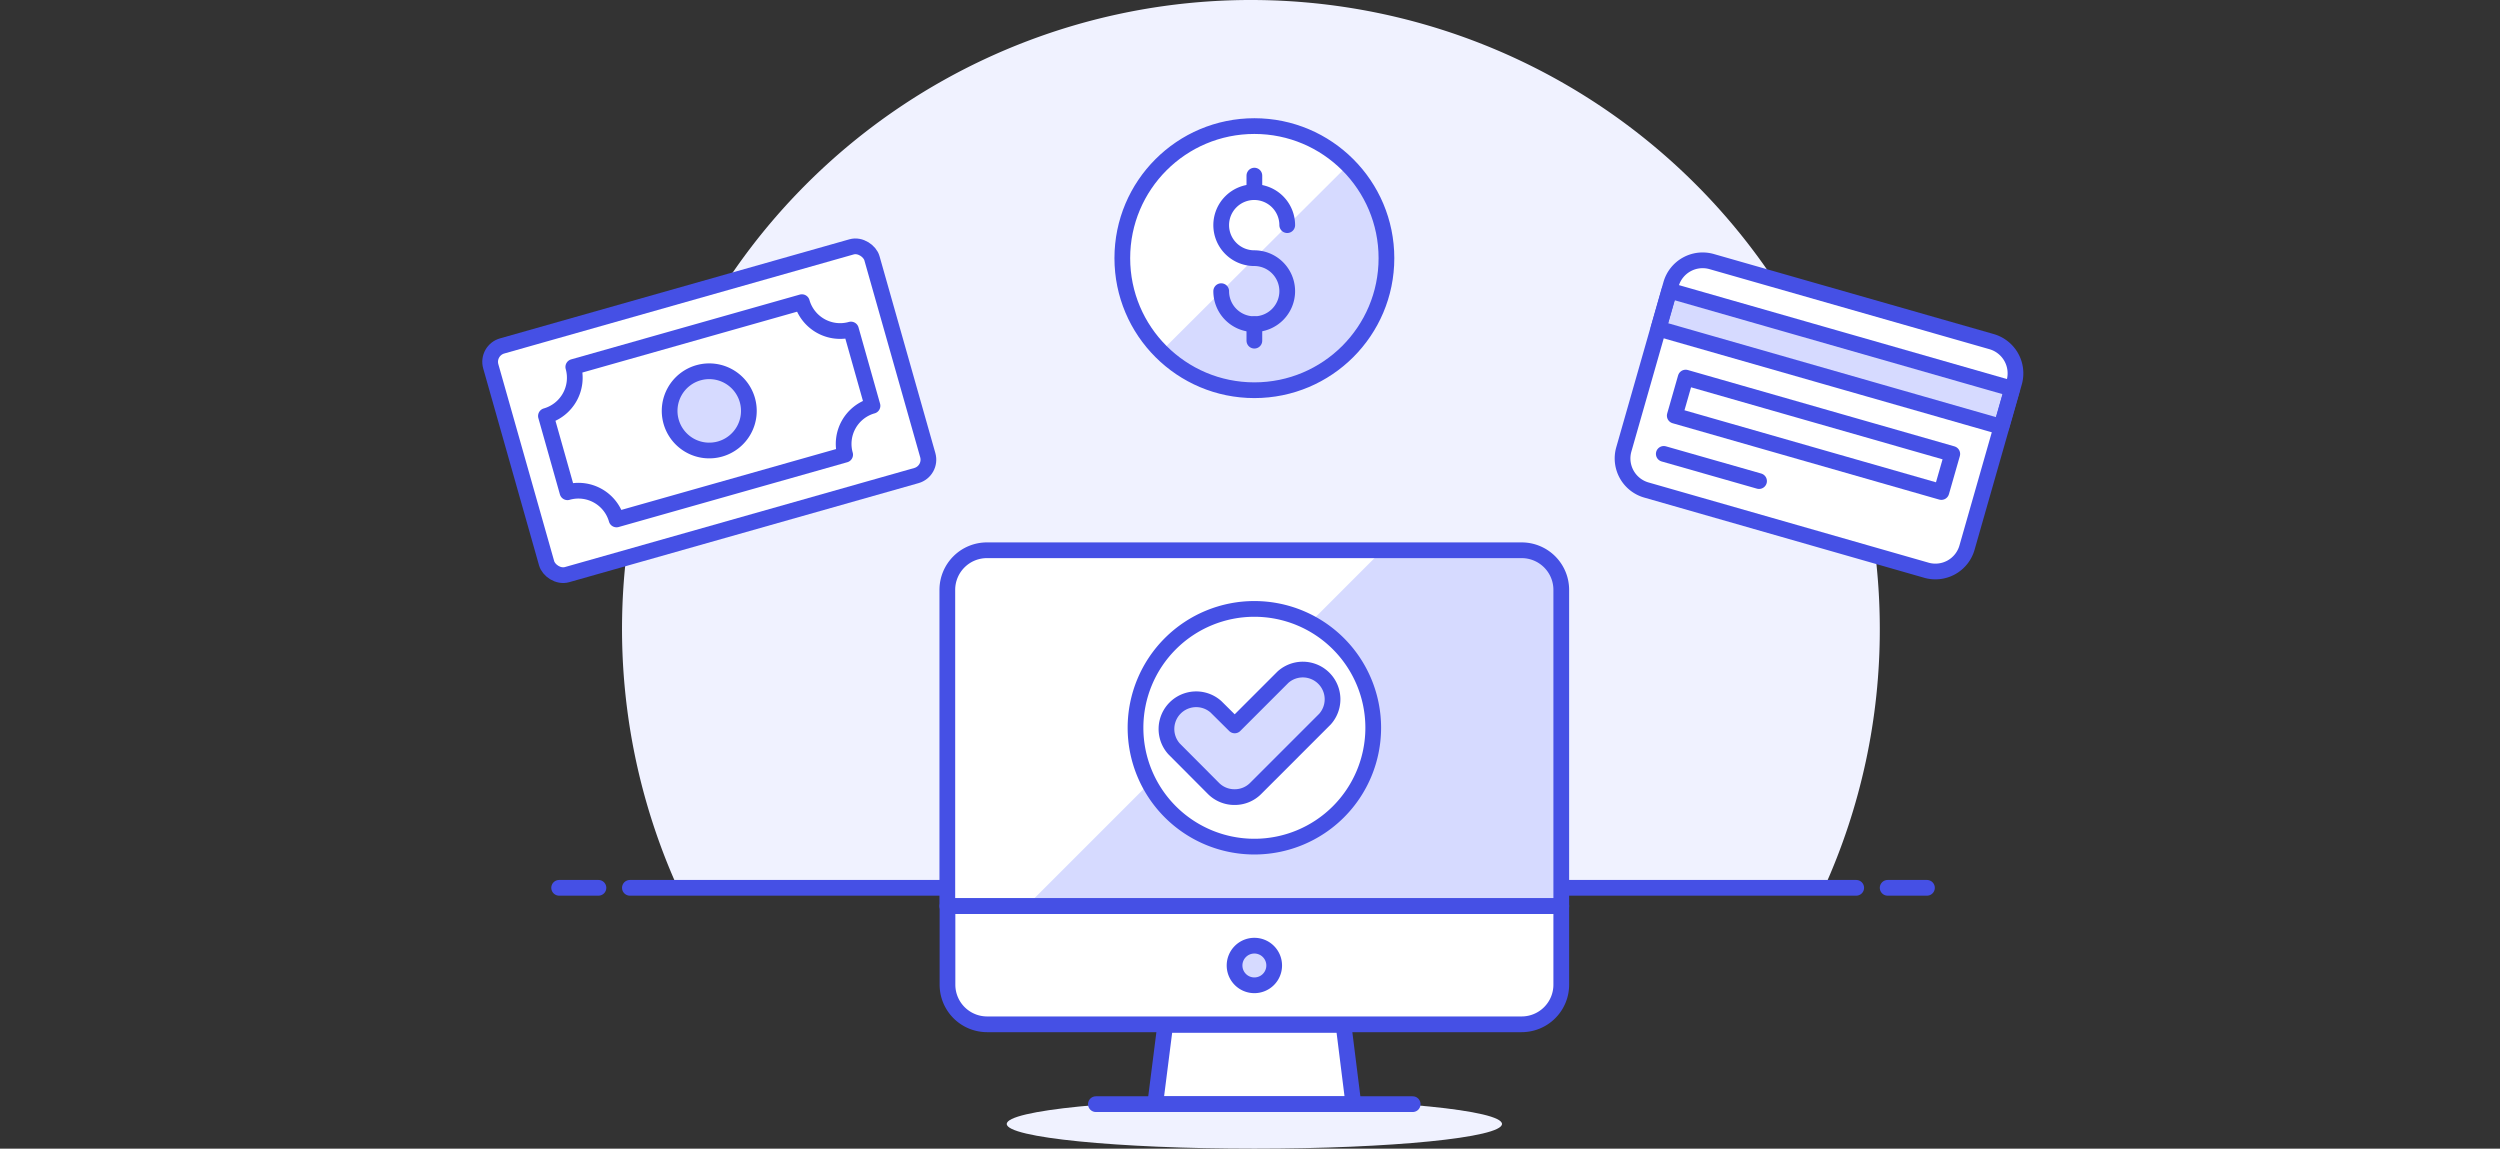 <svg xmlns="http://www.w3.org/2000/svg" xmlns:xlink="http://www.w3.org/1999/xlink" width="370" height="170" viewBox="0 0 370 170"><rect x="0" y="0" width="370" height="170" fill="#333333" stroke="none"/><defs><clipPath id="a"><rect width="370" height="170" transform="translate(755 120)" fill="#fff" stroke="#707070" stroke-width="1"/></clipPath></defs><g transform="translate(-755 -120)" clip-path="url(#a)"><g transform="translate(824.048 88.633)"><path d="M209.162,124.371A93.075,93.075,0,1,0,31.32,162.881H200.878a92.726,92.726,0,0,0,8.284-38.51Z" fill="#f0f2ff"/><line x2="181.495" transform="translate(24.176 162.764)" fill="none" stroke="#4550e5" stroke-linecap="round" stroke-linejoin="round" stroke-width="2.327"/><line x2="5.817" transform="translate(13.705 162.764)" fill="none" stroke="#4550e5" stroke-linecap="round" stroke-linejoin="round" stroke-width="2.327"/><line x2="5.817" transform="translate(210.325 162.764)" fill="none" stroke="#4550e5" stroke-linecap="round" stroke-linejoin="round" stroke-width="2.327"/><ellipse cx="36.648" cy="3.653" rx="36.648" ry="3.653" transform="translate(79.951 194.061)" fill="#f0f2ff"/><path d="M162.02,165.463V118.67a5.864,5.864,0,0,0-5.864-5.864H77.043a5.864,5.864,0,0,0-5.887,5.864v46.793Z" fill="#d6daff"/><path d="M82.883,165.463l52.773-52.773H77.019a5.864,5.864,0,0,0-5.864,5.98v46.793Z" fill="#fff"/><path d="M162.02,165.463V177.1a5.864,5.864,0,0,1-5.864,5.864H77.043a5.864,5.864,0,0,1-5.864-5.864V165.463Z" fill="#fff" stroke="#4550e5" stroke-linecap="round" stroke-linejoin="round" stroke-width="2.327"/><path d="M119.531,174.259a2.932,2.932,0,1,1-2.932-2.932,2.932,2.932,0,0,1,2.932,2.932Z" fill="#d6daff" stroke="#4550e5" stroke-linecap="round" stroke-linejoin="round" stroke-width="2.327"/><path d="M131.258,194.782H101.917l1.489-11.727h26.387Z" fill="#fff" stroke="#4550e5" stroke-linecap="round" stroke-linejoin="round" stroke-width="2.327"/><line x2="46.886" transform="translate(93.144 194.782)" fill="none" stroke="#4550e5" stroke-linecap="round" stroke-linejoin="round" stroke-width="2.327"/><path d="M162.02,165.463V118.67a5.864,5.864,0,0,0-5.864-5.864H77.043a5.864,5.864,0,0,0-5.887,5.864v46.793Z" fill="none" stroke="#4550e5" stroke-linecap="round" stroke-linejoin="round" stroke-width="2.327"/><path d="M134.19,139.077A17.591,17.591,0,1,1,116.6,121.486,17.591,17.591,0,0,1,134.19,139.077Z" fill="#fff"/><path d="M134.19,139.077A17.591,17.591,0,1,1,116.6,121.486,17.591,17.591,0,0,1,134.19,139.077Z" fill="none" stroke="#4550e5" stroke-linecap="round" stroke-linejoin="round" stroke-width="2.327"/><path d="M113.667,149.338a4.375,4.375,0,0,1-3.118-1.28l-5.84-5.864a4.4,4.4,0,0,1,6.213-6.213l2.769,2.746,7.143-7.143a4.4,4.4,0,0,1,6.213,6.213l-10.261,10.261A4.351,4.351,0,0,1,113.667,149.338Z" fill="#d6daff"/><path d="M113.667,149.338a4.375,4.375,0,0,1-3.118-1.28l-5.84-5.864a4.4,4.4,0,0,1,6.213-6.213l2.769,2.746,7.143-7.143a4.4,4.4,0,0,1,6.213,6.213l-10.261,10.261A4.351,4.351,0,0,1,113.667,149.338Z" fill="none" stroke="#4550e5" stroke-linecap="round" stroke-linejoin="round" stroke-width="2.327"/><rect width="58.637" height="35.182" rx="2.443" transform="translate(2.92 83.232) rotate(-15.83)" fill="#fff"/><path d="M60.08,91.423,56.892,80.137a5.887,5.887,0,0,1-7.26-4.049L15.8,85.675a5.887,5.887,0,0,1-4.049,7.26l3.188,11.285a5.864,5.864,0,0,1,7.26,4.025l33.833-9.587A5.864,5.864,0,0,1,60.08,91.423Z" fill="#fff"/><path d="M41.558,90.562a5.864,5.864,0,1,1-7.237-4.025,5.864,5.864,0,0,1,7.237,4.025Z" fill="#d6daff"/><path d="M41.558,90.562a5.864,5.864,0,1,1-7.237-4.025,5.864,5.864,0,0,1,7.237,4.025Z" fill="none" stroke="#4550e5" stroke-linecap="round" stroke-linejoin="round" stroke-width="2.327"/><path d="M60.08,91.423,56.892,80.137a5.887,5.887,0,0,1-7.26-4.049L15.8,85.675a5.887,5.887,0,0,1-4.049,7.26l3.188,11.285a5.864,5.864,0,0,1,7.26,4.025l33.833-9.587A5.864,5.864,0,0,1,60.08,91.423Z" fill="none" stroke="#4550e5" stroke-linecap="round" stroke-linejoin="round" stroke-width="2.327"/><rect width="58.637" height="35.182" rx="2.443" transform="translate(2.92 83.232) rotate(-15.83)" fill="none" stroke="#4550e5" stroke-linecap="round" stroke-linejoin="round" stroke-width="2.327"/><path d="M215.98,115.738l-41.348-11.844a4.863,4.863,0,0,1-3.351-6.027l6.981-24.432a4.863,4.863,0,0,1,6.027-3.351l41.418,11.844a4.886,4.886,0,0,1,3.351,6.027l-6.981,24.432a4.863,4.863,0,0,1-6.1,3.351Z" fill="#fff"/><rect width="52.773" height="5.864" transform="translate(178.023 74.371) rotate(15.98)" fill="#d6daff"/><line x2="14.101" y2="4.025" transform="translate(177.191 98.543)" fill="none" stroke="#4550e5" stroke-linecap="round" stroke-linejoin="round" stroke-width="2.327"/><rect width="41.046" height="5.864" transform="translate(180.429 87.248) rotate(15.98)" fill="#fff"/><path d="M215.98,115.738l-41.348-11.844a4.863,4.863,0,0,1-3.351-6.027l6.981-24.432a4.863,4.863,0,0,1,6.027-3.351l41.418,11.844a4.886,4.886,0,0,1,3.351,6.027l-6.981,24.432a4.863,4.863,0,0,1-6.1,3.351Z" fill="none" stroke="#4550e5" stroke-linecap="round" stroke-linejoin="round" stroke-width="2.327"/><rect width="52.773" height="5.864" transform="translate(178.023 74.371) rotate(15.98)" fill="none" stroke="#4550e5" stroke-linecap="round" stroke-linejoin="round" stroke-width="2.327"/><rect width="41.046" height="5.864" transform="translate(180.429 87.248) rotate(15.98)" fill="none" stroke="#4550e5" stroke-linecap="round" stroke-linejoin="round" stroke-width="2.327"/><circle cx="19.546" cy="19.546" r="19.546" transform="translate(97.054 50.028)" fill="#d6daff"/><path d="M116.6,50.028a19.546,19.546,0,0,0-13.822,33.367l27.643-27.55A19.569,19.569,0,0,0,116.6,50.028Z" fill="#fff"/><circle cx="19.546" cy="19.546" r="19.546" transform="translate(97.054 50.028)" fill="none" stroke="#4550e5" stroke-miterlimit="10" stroke-width="2.327"/><line y2="2.443" transform="translate(116.599 79.346)" fill="none" stroke="#4550e5" stroke-linecap="round" stroke-linejoin="round" stroke-width="2.327"/><line y2="2.443" transform="translate(116.599 57.357)" fill="none" stroke="#4550e5" stroke-linecap="round" stroke-linejoin="round" stroke-width="2.327"/><path d="M111.69,74.46a4.886,4.886,0,1,0,4.886-4.886,4.886,4.886,0,1,1,4.886-4.886" fill="none" stroke="#4550e5" stroke-linecap="round" stroke-linejoin="round" stroke-width="2.327"/></g></g></svg>